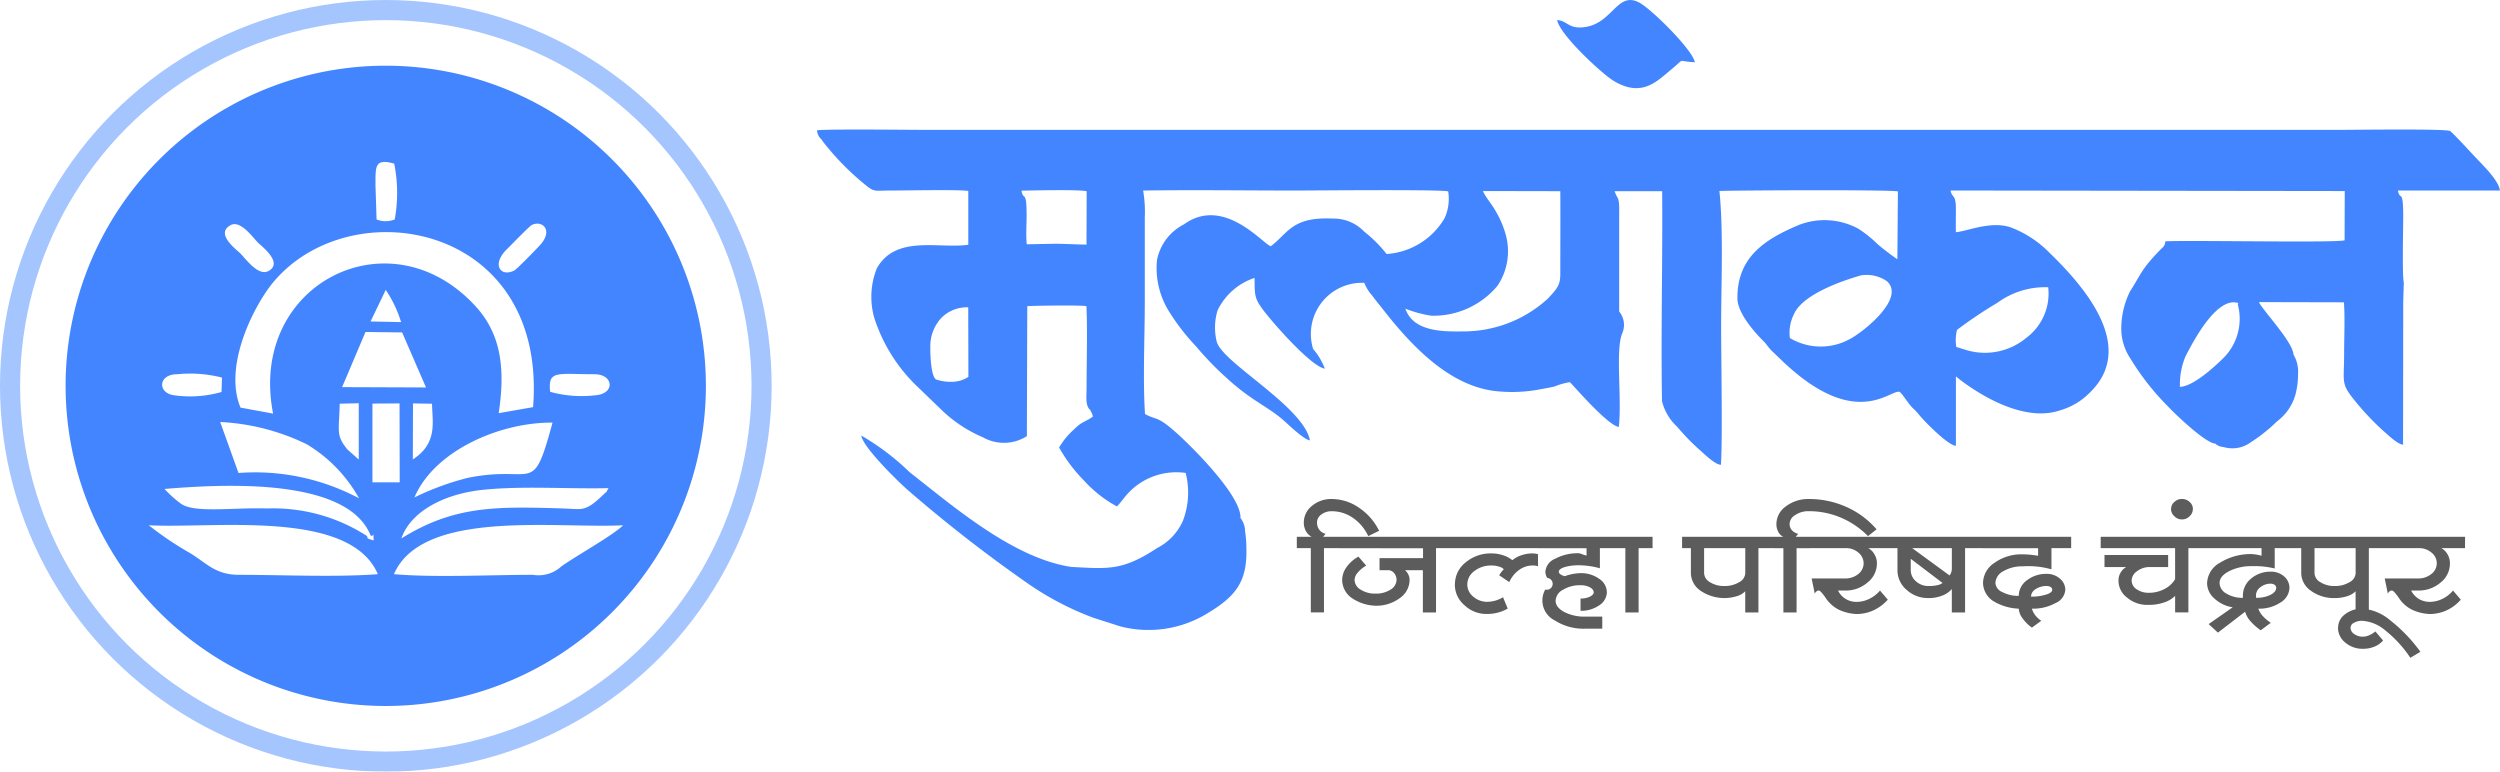 <svg xmlns="http://www.w3.org/2000/svg" width="124.234" height="38.347" viewBox="0 0 124.234 38.347">
  <g id="Mulyankan_Logo" data-name="Mulyankan Logo" transform="translate(-3561.865 -602.653)">
    <g id="Group_1" data-name="Group 1" transform="translate(3561.865 602.654)">
      <g id="Ellipse_375" data-name="Ellipse 375" transform="translate(0 0)" fill="none" stroke="#4385ff" stroke-width="1" opacity="0.48">
        <circle cx="19.173" cy="19.173" r="19.173" stroke="none"/>
        <circle cx="19.173" cy="19.173" r="18.673" fill="none"/>
      </g>
      <path id="Path_19312" data-name="Path 19312" d="M4126.917,11391a15.909,15.909,0,1,1-15.917,15.909A15.906,15.906,0,0,1,4126.917,11391Zm-7.225,16.99,1.62.3c-1.267-6.423,5.79-10.007,10.063-5.333,1.283,1.4,1.475,3.136,1.147,5.31l1.708-.3c.722-9.166-9.1-10.85-12.942-6.168C4120.4,11402.884,4118.818,11405.875,4119.692,11407.99Zm6.263,6.367c.128.121-.12.1.353.233-.024-.554.024-.137-.153-.248-1.163-2.912-7.393-2.543-10.239-2.31a5.559,5.559,0,0,0,.8.721c.658.5,2.606.193,4.307.249A8.59,8.59,0,0,1,4125.955,11414.357Zm.2-10.647,1.516.031a6,6,0,0,0-.762-1.6Zm2.1,6.854c1.243-.8.97-1.853.954-2.766l-.946-.017Zm-2.687.009v-2.8l-.946.024c-.032,1.388-.2,1.563.385,2.276Zm8.6-11.658c-.136.072-1.059,1.033-1.243,1.21-.778.763-.3,1.412.385,1.043.121-.065,1.059-1.026,1.235-1.22C4135.272,11399.187,4134.694,11398.657,4134.166,11398.915Zm-14.963.007c-.8.426.3,1.227.473,1.4.249.241.883,1.156,1.4.883.738-.4-.281-1.187-.505-1.4C4120.309,11399.549,4119.7,11398.657,4119.2,11398.922Zm15.877,8.284a5.821,5.821,0,0,0,2.205.176c1.035-.056.962-1.05-.007-1.05C4135.424,11406.332,4134.959,11406.115,4135.08,11407.206Zm-8.684-10.279.056,1.715a1.24,1.24,0,0,0,.9,0,7.33,7.33,0,0,0-.024-2.774C4126.355,11395.586,4126.4,11396.011,4126.4,11396.927Zm-7.65,10.288.024-.716a6.413,6.413,0,0,0-2.222-.167c-.97,0-.994.953-.128,1.05A5.692,5.692,0,0,0,4118.746,11407.215Zm7.5,4.489h1.355l-.008-3.922-1.347.009Zm-1.507-4.731,4.169.016-1.187-2.734-1.82-.023Zm2.951,7.515c2.622-1.629,4.7-1.59,8.059-1.484.938.031,1.067.185,1.965-.682.249-.241.088-.023.264-.329-2.052.049-4.266-.127-6.287.088C4129.828,11412.282,4128.16,11413.133,4127.687,11414.487Zm-8.1-3.249a11.006,11.006,0,0,1,5.99,1.259,7.21,7.21,0,0,0-2.6-2.687,11.037,11.037,0,0,0-4.3-1.105Zm8.749,1.212a13.528,13.528,0,0,1,2.646-.97c3.344-.676,3.2.985,4.21-2.744C4132.594,11408.712,4129.33,11410.123,4128.336,11412.45Zm-13.207,1.387a16.151,16.151,0,0,0,2.061,1.387c.818.5,1.251,1.075,2.421,1.075,2.157,0,4.812.127,6.9-.032C4125.128,11413.011,4118.337,11414.013,4115.129,11413.837Zm12.188,2.43c2.029.176,4.779.032,6.9.032a1.676,1.676,0,0,0,1.412-.417c.817-.577,2.574-1.548,3.071-2.045C4135.433,11414.013,4128.721,11413.011,4127.317,11416.267Z" transform="translate(-4107.74 -11387.736)" fill="#4385ff" fill-rule="evenodd"/>
    </g>
    <g id="Group_2" data-name="Group 2" transform="translate(3602.474 602.654)">
      <path id="Path_19311" data-name="Path 19311" d="M8404.514,11728.09a1.52,1.52,0,0,1-.762.243,2.306,2.306,0,0,1-.838-.112c-.273-.141-.3-1.347-.291-1.677a2.054,2.054,0,0,1,.555-1.393,1.8,1.8,0,0,1,1.328-.519Zm17.131-1.387a2.542,2.542,0,0,1,2.543-3.286,2.031,2.031,0,0,0,.385.622c.152.209.273.357.434.556,1.422,1.837,3.41,4.042,5.887,4.218a7.438,7.438,0,0,0,1.912-.083c.252-.048.564-.1.828-.16a3.375,3.375,0,0,1,.771-.217c.047.019,1.875,2.165,2.43,2.222.16-1.375-.17-3.768.16-4.623a1.055,1.055,0,0,0-.141-1.112v-4.623c0-.226.008-.556-.012-.771-.037-.32-.1-.236-.215-.585h2.363c.029,3.438-.066,7.071-.008,10.435a2.551,2.551,0,0,0,.752,1.271,11.791,11.791,0,0,0,1.018,1.063c.254.208.838.821,1.158.829.086-1.12.01-5.377.01-6.855,0-2.146.121-4.718-.084-6.751.365-.03,8.369-.076,8.869.019l-.027,3.372a11.071,11.071,0,0,1-.988-.755,5.929,5.929,0,0,0-.953-.763,3.527,3.527,0,0,0-2.918-.2c-1.668.7-3.1,1.57-3.09,3.652,0,.771.924,1.771,1.3,2.137.162.17.246.321.406.48.5.472.744.735,1.326,1.206,3.137,2.506,4.635.668,5.039.838.189.18.387.528.613.771a3.1,3.1,0,0,1,.348.368c.293.358,1.449,1.525,1.826,1.537v-3.448s2.92,2.484,5.209,1.675a3.35,3.35,0,0,0,1.412-.838c2.42-2.288-.264-5.329-1.977-6.988a5.315,5.315,0,0,0-1.932-1.26c-.988-.329-2.156.2-2.713.244-.008-.4,0-.792,0-1.187,0-.716-.2-.509-.264-.885l19.588.027-.008,2.449c-.48.13-7.543-.01-8.9.048-.037.095,0,.14-.113.28a8.8,8.8,0,0,0-.818.895c-.32.406-.547.886-.83,1.31a4.2,4.2,0,0,0-.434,1.715,2.689,2.689,0,0,0,.453,1.628,12.6,12.6,0,0,0,1.863,2.375c.275.3,1.855,1.835,2.365,1.854.057.056.01.029.1.074a.325.325,0,0,0,.113.058c.066.019.178.038.227.046a1.535,1.535,0,0,0,1.318-.253,7.824,7.824,0,0,0,1.289-1.027,2.489,2.489,0,0,0,.934-1.374,3.992,3.992,0,0,0,.121-1.018,1.649,1.649,0,0,0-.227-.932c-.027-.641-1.609-2.289-1.713-2.609l4.219.01c.057.8.01,1.723.01,2.543,0,1.337-.15,1.459.367,2.138a13.424,13.424,0,0,0,1.535,1.667c.205.169.744.714,1.027.726l.008-7.083.029-.989c-.086-.234-.029-2.768-.029-3.229,0-1.508-.16-.764-.264-1.328h5.068c-.049-.5-.887-1.3-1.16-1.593-.17-.177-1.186-1.289-1.318-1.364-.217-.121-4.689-.058-5.34-.058h-70.428c-1.131,0-4.521-.046-5.379.019a.6.6,0,0,0,.188.425c.105.132.2.272.293.377a13.161,13.161,0,0,0,1.986,1.967c.377.312.49.228,1.092.228.857,0,3.447-.057,3.955.02v2.672c-1.432.218-3.605-.517-4.547,1.179a3.819,3.819,0,0,0-.133,2.429,8.168,8.168,0,0,0,2.186,3.477l1.092,1.054a6.8,6.8,0,0,0,2.129,1.431,2.122,2.122,0,0,0,2.184-.057l.02-6.459c.338-.027,2.73-.058,2.939,0,.057,1.15.008,2.815.008,4.061,0,.413-.074.9.188,1.1.086.226.086.112.123.329-.432.3-.537.226-.961.659a3.594,3.594,0,0,0-.715.875,7.734,7.734,0,0,0,1.262,1.668,6.138,6.138,0,0,0,1.611,1.26c.168-.159.387-.487.582-.685a3.274,3.274,0,0,1,2.834-.98,3.932,3.932,0,0,1-.131,2.365,2.781,2.781,0,0,1-1.279,1.363c-1.744,1.149-2.449,1.036-4.268.943-2.889-.426-5.885-3.025-8.041-4.709a12.19,12.19,0,0,0-2.4-1.819c.076.6,2.006,2.459,2.383,2.77a71.866,71.866,0,0,0,5.82,4.53,14.727,14.727,0,0,0,3.324,1.752l1.355.433a5.593,5.593,0,0,0,4.285-.631c1.451-.867,2.025-1.592,1.969-3.306a5.777,5.777,0,0,0-.066-.809,1.068,1.068,0,0,0-.227-.642c.049-1.083-2.344-3.484-3.2-4.247-.971-.866-.979-.6-1.545-.923-.111-1.743-.01-3.813-.01-5.595v-4.18a6.3,6.3,0,0,0-.082-1.328c2.531-.038,5.084,0,7.607,0,.725,0,7.438-.065,7.553.047a2.336,2.336,0,0,1-.18,1.327,3.622,3.622,0,0,1-2.881,1.78,6.678,6.678,0,0,0-1.121-1.12,2.093,2.093,0,0,0-1.555-.641c-2.025-.1-2.221.727-3.078,1.374-.4-.112-2.338-2.523-4.322-1.083a2.523,2.523,0,0,0-1.338,1.79,4.09,4.09,0,0,0,.555,2.459,10.8,10.8,0,0,0,1.387,1.808,15.408,15.408,0,0,0,1.543,1.591c1.141,1.055,2,1.4,2.723,2.015.188.15,1.092,1.047,1.395,1.065-.332-1.7-4.418-3.891-4.637-4.927a2.921,2.921,0,0,1,.049-1.533,3.135,3.135,0,0,1,1.836-1.611c.01.886-.01,1,.432,1.6.549.725,2.412,2.824,3.063,2.909A3.369,3.369,0,0,0,8421.645,11726.7Zm31.961-.1a2.124,2.124,0,0,1,.037-.849,21.572,21.572,0,0,1,2.008-1.347,4,4,0,0,1,2.523-.771,2.749,2.749,0,0,1-1.1,2.523,3.212,3.212,0,0,1-2.92.612Zm13.994-2.091a2.751,2.751,0,0,1-.752,2.673c-.379.368-1.451,1.377-2.129,1.4a3.65,3.65,0,0,1,.271-1.5c.434-.847,1.574-3,2.627-2.665Zm-33.826-14.155c.105.707,2.213,2.665,2.807,3.023,1.441.867,2.184-.02,2.938-.63.621-.52.2-.341,1.094-.294-.086-.6-2.213-2.712-2.807-2.992-1.111-.529-1.3,1.194-2.854,1.261C8434.34,11710.753,8434.254,11710.4,8433.773,11710.355Zm15.105,12.687a1.772,1.772,0,0,1,1.281.292c.971.875-1.32,2.636-1.912,2.91a2.994,2.994,0,0,1-2.91-.086,2.022,2.022,0,0,1,.188-1.159C8445.939,11724,8447.9,11723.324,8448.879,11723.042Zm-22.648,1.656a5.775,5.775,0,0,0,1.291.35,4.138,4.138,0,0,0,3.285-1.488,3.079,3.079,0,0,0,.4-2.572,4.783,4.783,0,0,0-.48-1.119c-.187-.348-.537-.735-.639-1.017l3.84.008c.01,1.338,0,2.664,0,3.992.01.6-.064.773-.641,1.367a6.212,6.212,0,0,1-4.217,1.609C8428.029,11725.848,8426.607,11725.819,8426.23,11724.7Zm-18.816-3.2c-.047-.414-.008-1.008-.008-1.448,0-1.311-.17-.688-.254-1.216.582-.011,2.8-.065,3.238.027l-.008,2.655c-.434-.009-1.008-.037-1.518-.045Z" transform="translate(-8397 -11709.362)" fill="#4385ff" fill-rule="evenodd"/>
      <g id="Layer_x0020_1" transform="translate(23.834 24.797)">
        <path id="Path_19313" data-name="Path 19313" d="M3809,6560.441v-.564h.733a.744.744,0,0,1-.285-.291.878.878,0,0,1-.1-.419,1.056,1.056,0,0,1,.408-.829,1.464,1.464,0,0,1,.98-.339,2.375,2.375,0,0,1,1.348.429,2.92,2.92,0,0,1,1.006,1.15l-.54.265a2.22,2.22,0,0,0-.751-.9,1.829,1.829,0,0,0-1.062-.337.846.846,0,0,0-.519.162.489.489,0,0,0-.214.4.613.613,0,0,0,.113.359.563.563,0,0,0,.312.2l-.119.149h.734v.564h-.694v3.194h-.654v-3.194Zm1.893,0v-.564h5.719v.564h-.694v3.194h-.654v-2.1h-.888a.649.649,0,0,1,.167.219.581.581,0,0,1,.062.271,1.1,1.1,0,0,1-.491.9,1.948,1.948,0,0,1-1.2.377,2.216,2.216,0,0,1-1.172-.377,1.106,1.106,0,0,1-.488-.9,1.093,1.093,0,0,1,.215-.638,1.749,1.749,0,0,1,.594-.526l.386.449a1.432,1.432,0,0,0-.421.347.569.569,0,0,0-.158.368.582.582,0,0,0,.312.482,1.316,1.316,0,0,0,.733.193,1.34,1.34,0,0,0,.734-.193.587.587,0,0,0,.307-.482.514.514,0,0,0-.123-.347.386.386,0,0,0-.3-.143h-.422v-.6h2.162v-.487Zm5.565,0v-.564h4.444v.564Zm.4,1.8a1.375,1.375,0,0,1,.531-1.091,1.925,1.925,0,0,1,1.282-.448,1.823,1.823,0,0,1,.571.089,1.4,1.4,0,0,1,.47.248,1.374,1.374,0,0,1,.457-.248,1.661,1.661,0,0,1,.545-.089,1.17,1.17,0,0,1,.272.038v.6a.841.841,0,0,0-.272-.038,1.153,1.153,0,0,0-.673.226,1.47,1.47,0,0,0-.482.6l-.5-.337a1.192,1.192,0,0,1,.228-.3.456.456,0,0,0-.237-.132,1.159,1.159,0,0,0-.378-.056,1.353,1.353,0,0,0-.852.277.828.828,0,0,0-.347.663.768.768,0,0,0,.294.606,1.035,1.035,0,0,0,.711.257,1.524,1.524,0,0,0,.769-.226l.234.563a2.016,2.016,0,0,1-1,.267,1.567,1.567,0,0,1-1.142-.428A1.344,1.344,0,0,1,3816.853,6562.246Zm3.9-1.8v-.564h4.028v.564h-.725v1a3.936,3.936,0,0,0-1.041-.149,2.488,2.488,0,0,0-.711.09c-.193.063-.29.142-.29.227a.161.161,0,0,0,.084.132.484.484,0,0,0,.224.091,2.359,2.359,0,0,1,.772-.149,1.522,1.522,0,0,1,.922.278.809.809,0,0,1,.387.671.793.793,0,0,1-.387.654,1.563,1.563,0,0,1-.922.268v-.61a1.058,1.058,0,0,0,.462-.091c.127-.063.193-.136.193-.221s-.066-.181-.193-.248a.968.968,0,0,0-.462-.1,1.594,1.594,0,0,0-.874.227.645.645,0,0,0-.364.548c0,.214.145.4.435.557a2.186,2.186,0,0,0,1.032.227h.852v.6h-.852a2.645,2.645,0,0,1-1.5-.406,1.109,1.109,0,0,1-.483-1.539.294.294,0,1,0,.1-.577.593.593,0,0,1-.092-.308.754.754,0,0,1,.487-.646,2.338,2.338,0,0,1,1.172-.273.5.5,0,0,1,.141.037,1.364,1.364,0,0,0,.246.077v-.363Zm3.875,0v-.564h2.046v.564h-.694v3.194h-.659v-3.194Zm3.513,0v-.564h4.493v.564h-.7v3.194h-.655v-1.051a.973.973,0,0,1-.43.247,2.1,2.1,0,0,1-1.784-.27,1.081,1.081,0,0,1-.487-.88v-1.241Zm1.094,0v1.241a.549.549,0,0,0,.294.452,1.3,1.3,0,0,0,.711.188,1.369,1.369,0,0,0,.733-.188.538.538,0,0,0,.308-.452v-1.241Zm3.246,0v-.564h.693a.524.524,0,0,1-.254-.248.8.8,0,0,1-.092-.389,1.082,1.082,0,0,1,.479-.881,1.825,1.825,0,0,1,1.142-.36,4.52,4.52,0,0,1,1.857.394,4.262,4.262,0,0,1,1.5,1.112l-.426.338a4.167,4.167,0,0,0-1.348-.919,4.048,4.048,0,0,0-1.582-.32,1.159,1.159,0,0,0-.681.188.537.537,0,0,0-.286.449.47.47,0,0,0,.115.308.617.617,0,0,0,.312.18l-.119.149h.733v.564h-.694v3.194h-.655v-3.194Zm1.889,0v-.564h4.2v.564h-1.173a.771.771,0,0,1,.308.317.831.831,0,0,1,.118.436,1.205,1.205,0,0,1-.466.953,1.652,1.652,0,0,1-1.12.4h-.347a1.005,1.005,0,0,0,.927.563,1.427,1.427,0,0,0,.623-.148,1.6,1.6,0,0,0,.536-.415l.387.453a2.186,2.186,0,0,1-.7.526,2.023,2.023,0,0,1-.848.188,2.323,2.323,0,0,1-.866-.206,1.721,1.721,0,0,1-.642-.547,2.352,2.352,0,0,0-.224-.3c-.061-.076-.114-.115-.158-.115a.172.172,0,0,0-.1.039.447.447,0,0,0-.093.111l-.153-.749h1.656a1.015,1.015,0,0,0,.659-.219.674.674,0,0,0,.268-.534.682.682,0,0,0-.263-.534.917.917,0,0,0-.624-.219Zm4.044,0v-.564h4.484v.564h-.694v3.194h-.659v-1.163a1.163,1.163,0,0,1-.483.329,1.8,1.8,0,0,1-.672.12,1.554,1.554,0,0,1-1.089-.406,1.272,1.272,0,0,1-.457-.984v-1.09Zm1.09,1.09a.727.727,0,0,0,.259.557.91.91,0,0,0,.628.235,1.968,1.968,0,0,0,.421-.039.624.624,0,0,0,.272-.114l-1.581-1.2Zm.074-1.09,1.854,1.356a.536.536,0,0,0,.083-.154.52.52,0,0,0,.031-.188v-1.014Zm3.167,0v-.564h4.731v.564h-.98v1.052a4.216,4.216,0,0,0-1.427-.149,1.843,1.843,0,0,0-.958.239.7.7,0,0,0-.4.587.535.535,0,0,0,.343.452,1.652,1.652,0,0,0,.816.189.964.964,0,0,1,.409-.775,1.543,1.543,0,0,1,.979-.316.97.97,0,0,1,.654.231.72.72,0,0,1,.272.56.775.775,0,0,1-.487.658,2.291,2.291,0,0,1-1.173.278,1.021,1.021,0,0,0,.172.335,1.35,1.35,0,0,0,.294.269l-.466.338a1.912,1.912,0,0,1-.46-.457.906.906,0,0,1-.194-.484,2.618,2.618,0,0,1-1.261-.375,1.094,1.094,0,0,1-.513-.9,1.212,1.212,0,0,1,.575-1.006,2.286,2.286,0,0,1,1.393-.419,4.423,4.423,0,0,1,.769.073v-.377Zm2.746,2.408a2.36,2.36,0,0,0,.733-.1c.206-.062.312-.145.312-.239a.168.168,0,0,0-.079-.136.358.358,0,0,0-.194-.052.97.97,0,0,0-.549.154A.445.445,0,0,0,3845.486,6562.85Zm3.452-2.408v-.564H3854v.564h-.694v3.194h-.659v-.824a1.363,1.363,0,0,1-.554.329,2.245,2.245,0,0,1-.76.119,1.552,1.552,0,0,1-1.062-.351,1.056,1.056,0,0,1-.439-.852.746.746,0,0,1,.1-.389.7.7,0,0,1,.286-.286h-1.081v-.6h3.163v.6h-1a1.058,1.058,0,0,0-.58.231.562.562,0,0,0-.233.443.523.523,0,0,0,.246.428,1.04,1.04,0,0,0,.6.176,1.621,1.621,0,0,0,.773-.184,1.276,1.276,0,0,0,.54-.492v-1.544Zm3.5-1.954a.437.437,0,0,1,.163-.343.524.524,0,0,1,.378-.146.531.531,0,0,1,.377.146.451.451,0,0,1,.163.343.488.488,0,0,1-.163.368.507.507,0,0,1-.377.158.5.5,0,0,1-.378-.158A.473.473,0,0,1,3852.443,6558.487Zm1.441,1.954v-.564h4.739v.564h-1.032v1.01a4.2,4.2,0,0,0-1.12-.115,2.446,2.446,0,0,0-1.142.247c-.321.167-.479.364-.479.595a.625.625,0,0,0,.338.519,1.534,1.534,0,0,0,.821.213v-.115a1.087,1.087,0,0,1,.409-.843,1.465,1.465,0,0,1,.979-.342.968.968,0,0,1,.654.229.752.752,0,0,1,.273.574.888.888,0,0,1-.457.735,1.9,1.9,0,0,1-1.09.3,1.04,1.04,0,0,0,.211.355,2.057,2.057,0,0,0,.408.347l-.5.373a2.8,2.8,0,0,1-.519-.462,1.171,1.171,0,0,1-.255-.463l-1.353,1.04-.461-.424,1.195-.835a1.7,1.7,0,0,1-.909-.436,1.02,1.02,0,0,1-.364-.766,1.21,1.21,0,0,1,.658-1.022,2.882,2.882,0,0,1,1.582-.419,2.379,2.379,0,0,1,.466.082v-.377Zm2.78,2.353v.115a1.605,1.605,0,0,0,.711-.145c.193-.1.29-.219.29-.352a.181.181,0,0,0-.075-.146.351.351,0,0,0-.193-.06.8.8,0,0,0-.519.177A.51.51,0,0,0,3856.664,6562.794Zm1.805-2.353v-.564h4.494v.564h-.694v3.194h-.659v-1.051a.98.98,0,0,1-.431.247,1.9,1.9,0,0,1-.61.09,1.924,1.924,0,0,1-1.173-.359,1.082,1.082,0,0,1-.488-.88v-1.241Zm1.1,0v1.241a.541.541,0,0,0,.294.452,1.28,1.28,0,0,0,.708.188,1.361,1.361,0,0,0,.733-.188.539.539,0,0,0,.308-.452v-1.241Zm1.172,3.947a.81.81,0,0,1,.348-.663,1.345,1.345,0,0,1,.847-.278,2.4,2.4,0,0,1,1.375.564,7.837,7.837,0,0,1,1.52,1.579l-.5.3a5.909,5.909,0,0,0-1.234-1.352,1.966,1.966,0,0,0-1.16-.487.781.781,0,0,0-.408.1.281.281,0,0,0-.171.239.381.381,0,0,0,.18.316.721.721,0,0,0,.439.133.758.758,0,0,0,.3-.067,1.232,1.232,0,0,0,.316-.194l.382.45a1.074,1.074,0,0,1-.431.307,1.446,1.446,0,0,1-.571.107,1.316,1.316,0,0,1-.875-.308A.945.945,0,0,1,3860.74,6564.389Zm2.108-3.947v-.564h4.2v.564h-1.177a.777.777,0,0,1,.312.317.86.86,0,0,1,.114.436,1.2,1.2,0,0,1-.461.953,1.67,1.67,0,0,1-1.12.4h-.348a1.066,1.066,0,0,0,.379.415,1.082,1.082,0,0,0,.548.148,1.442,1.442,0,0,0,.624-.148,1.581,1.581,0,0,0,.532-.415l.386.453a2.112,2.112,0,0,1-.693.526,2.038,2.038,0,0,1-.848.188,2.3,2.3,0,0,1-.865-.206,1.68,1.68,0,0,1-.642-.547,2.39,2.39,0,0,0-.224-.3c-.062-.076-.114-.115-.163-.115a.184.184,0,0,0-.1.039.435.435,0,0,0-.092.111l-.154-.749h1.66a1.011,1.011,0,0,0,.654-.219.666.666,0,0,0,.009-1.068.923.923,0,0,0-.624-.219Z" transform="translate(-3809 -6557.999)" fill="#5c5c5c"/>
      </g>
    </g>
  </g>
</svg>
